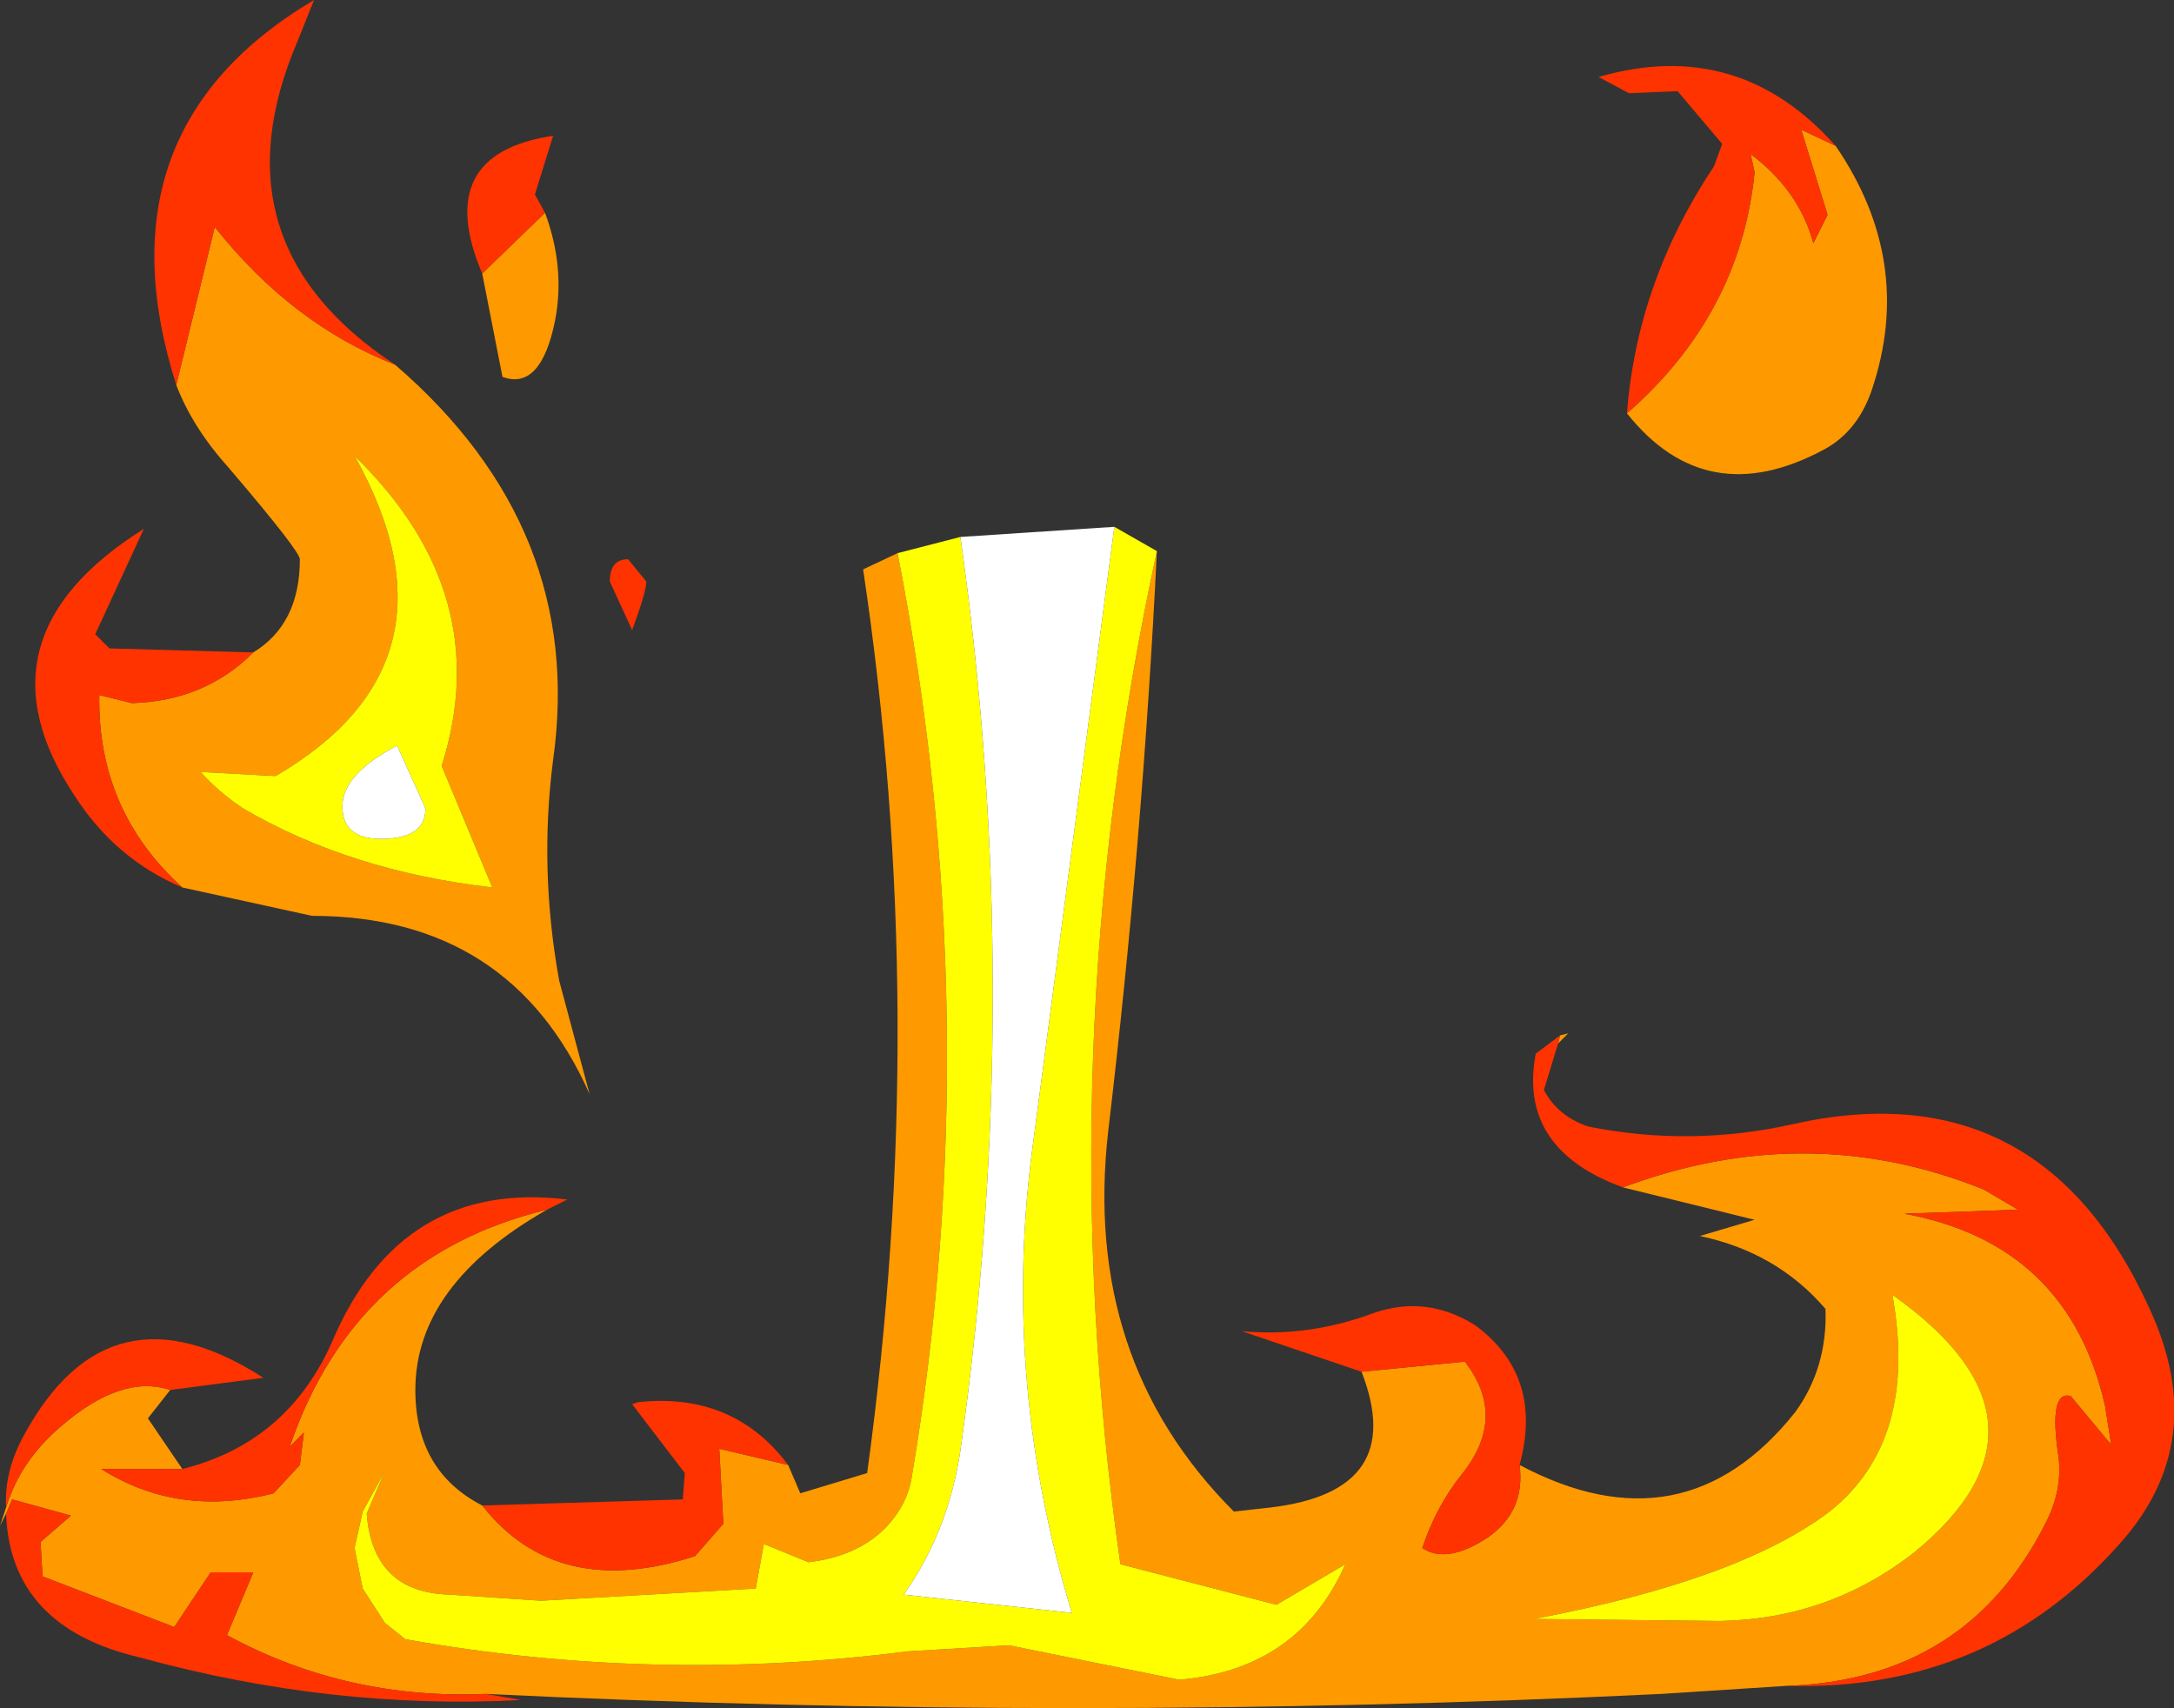 <?xml version="1.0" encoding="UTF-8" standalone="no"?>
<svg xmlns:xlink="http://www.w3.org/1999/xlink" height="42.15px" width="53.65px" xmlns="http://www.w3.org/2000/svg">
  <rect width="100%" height="100%" fill="#333333" stroke="none"/>
  <g transform="matrix(1.0, 0.0, 0.0, 1.0, 20.3, 34.95)">
    <path d="M19.85 -24.75 Q22.65 -27.2 23.0 -30.7 L22.9 -31.15 Q24.1 -30.25 24.45 -28.95 L24.8 -29.65 24.15 -31.75 25.0 -31.35 Q26.95 -28.5 25.9 -25.35 25.55 -24.3 24.7 -23.85 21.8 -22.3 19.85 -24.75 M-0.85 1.2 L-0.55 1.9 1.1 1.4 Q2.65 -9.9 1.0 -20.9 L1.85 -21.3 Q4.1 -9.8 2.2 1.5 2.1 2.15 1.6 2.7 0.9 3.45 -0.35 3.6 L-1.45 3.15 -1.65 4.25 -6.95 4.55 -9.2 4.4 Q-11.1 4.35 -11.25 2.4 L-10.8 1.35 -11.35 2.35 -11.55 3.25 -11.35 4.25 -10.8 5.1 -10.3 5.5 Q-4.15 6.6 2.1 5.8 L4.6 5.65 8.8 6.5 Q11.75 6.25 12.9 3.65 L11.2 4.65 7.35 3.65 Q5.55 -8.9 8.25 -21.35 7.9 -14.2 7.05 -7.05 6.4 -1.4 10.15 2.35 L11.05 2.25 Q14.45 1.85 13.3 -1.1 L15.85 -1.35 Q16.9 0.0 15.8 1.4 15.15 2.2 14.8 3.25 15.4 3.65 16.4 3.0 17.35 2.35 17.2 1.2 21.25 3.35 24.0 -0.1 24.8 -1.2 24.75 -2.65 23.55 -4.05 21.65 -4.45 L23.0 -4.85 19.75 -5.65 Q24.3 -7.35 28.65 -5.6 L29.5 -5.1 26.7 -5.0 Q30.75 -4.25 31.65 -0.25 L31.8 0.7 30.8 -0.5 Q30.25 -0.65 30.5 1.0 30.6 1.8 30.2 2.6 28.25 6.5 23.8 6.65 L20.7 6.85 Q6.2 7.55 -8.3 6.85 -11.75 7.0 -14.7 5.4 L-14.05 3.85 -15.1 3.85 -16.0 5.2 -19.25 3.95 -19.3 3.1 -18.55 2.45 -20.0 2.05 -20.15 2.4 -20.3 2.7 -20.15 2.25 Q-19.8 1.1 -18.8 0.25 -17.3 -1.05 -16.1 -0.65 L-16.65 0.05 -15.8 1.3 -17.8 1.3 Q-15.9 2.5 -13.55 1.9 L-12.9 1.2 -12.8 0.4 -13.15 0.75 Q-11.55 -3.95 -6.8 -5.1 -10.05 -3.25 -10.05 -0.65 -10.05 1.35 -8.4 2.2 -6.55 4.55 -3.15 3.45 L-2.45 2.65 -2.55 0.8 -0.85 1.2 M18.2 -9.4 L18.4 -9.45 18.15 -9.2 18.2 -9.4 M26.95 3.35 Q30.85 0.15 26.4 -3.0 27.05 0.6 24.85 2.35 22.6 4.05 17.55 5.0 L22.15 5.05 Q24.85 5.0 26.95 3.35 M-15.95 -25.45 L-15.0 -29.35 Q-13.1 -26.95 -10.55 -25.95 -5.85 -21.9 -6.65 -16.2 -7.0 -13.5 -6.5 -10.75 L-5.75 -7.95 Q-7.7 -12.35 -12.6 -12.35 L-15.8 -13.05 Q-17.9 -14.95 -17.85 -17.8 L-17.05 -17.6 Q-15.25 -17.65 -14.05 -18.85 -12.9 -19.55 -12.9 -21.15 -12.9 -21.35 -14.65 -23.4 -15.55 -24.4 -15.95 -25.45 M-8.4 -28.2 L-6.85 -29.7 Q-6.35 -28.35 -6.6 -27.05 -6.95 -25.3 -7.9 -25.65 L-8.4 -28.2 M-9.4 -16.05 Q-8.05 -20.3 -11.55 -23.7 -8.7 -18.6 -13.5 -15.8 L-15.35 -15.9 Q-14.9 -15.4 -14.3 -15.0 -11.65 -13.45 -8.15 -13.05 L-9.4 -16.05" fill="#ff9900" fill-rule="evenodd" stroke="none"/>
    <path d="M25.0 -31.35 L24.15 -31.75 24.8 -29.65 24.45 -28.95 Q24.1 -30.25 22.9 -31.15 L23.0 -30.7 Q22.65 -27.2 19.85 -24.75 20.1 -28.0 22.0 -30.85 L22.2 -31.4 21.1 -32.7 19.9 -32.65 19.15 -33.05 Q22.6 -34.05 25.0 -31.35 M13.3 -1.1 L10.35 -2.1 Q12.0 -1.95 13.6 -2.55 14.9 -3.0 16.1 -2.25 17.8 -1.0 17.2 1.2 17.35 2.35 16.4 3.0 15.4 3.65 14.8 3.25 15.15 2.2 15.8 1.4 16.9 0.0 15.85 -1.35 L13.3 -1.1 M19.75 -5.65 Q17.15 -6.6 17.6 -8.95 L18.2 -9.4 18.15 -9.2 17.8 -8.05 Q18.15 -7.4 18.9 -7.15 21.4 -6.65 23.9 -7.2 30.05 -8.6 32.75 -2.65 34.25 0.6 32.05 3.1 28.8 6.8 23.8 6.65 28.25 6.5 30.2 2.6 30.6 1.8 30.5 1.0 30.25 -0.65 30.8 -0.5 L31.8 0.7 31.65 -0.25 Q30.75 -4.25 26.7 -5.0 L29.5 -5.1 28.65 -5.6 Q24.3 -7.35 19.75 -5.65 M-8.3 6.85 L-7.45 7.0 Q-12.1 7.25 -16.85 5.95 -20.05 5.2 -20.15 2.4 L-20.0 2.05 -18.55 2.45 -19.3 3.1 -19.25 3.95 -16.0 5.2 -15.1 3.85 -14.05 3.85 -14.7 5.4 Q-11.75 7.0 -8.3 6.85 M-20.15 2.25 Q-20.2 1.35 -19.7 0.45 -17.6 -3.4 -13.8 -0.95 L-16.1 -0.65 Q-17.3 -1.05 -18.8 0.25 -19.8 1.1 -20.15 2.25 M-15.8 1.3 Q-13.2 0.65 -12.1 -1.85 -10.4 -5.85 -6.3 -5.35 L-6.8 -5.1 Q-11.55 -3.95 -13.15 0.75 L-12.8 0.4 -12.9 1.2 -13.55 1.9 Q-15.9 2.5 -17.8 1.3 L-15.8 1.3 M-8.4 2.2 L-3.45 2.05 -3.4 1.4 -4.7 -0.3 -4.55 -0.35 Q-2.2 -0.6 -0.85 1.2 L-2.55 0.8 -2.45 2.65 -3.15 3.45 Q-6.55 4.55 -8.4 2.2 M-10.55 -25.95 Q-13.1 -26.95 -15.0 -29.35 L-15.95 -25.45 Q-17.95 -31.75 -12.55 -34.95 L-12.95 -33.95 Q-15.1 -28.95 -10.55 -25.95 M-14.05 -18.85 Q-15.25 -17.65 -17.05 -17.6 L-17.85 -17.8 Q-17.9 -14.95 -15.8 -13.05 -17.45 -13.75 -18.45 -15.3 -21.05 -19.2 -16.75 -21.9 L-17.95 -19.3 -17.6 -18.95 -14.05 -18.85 M-6.85 -29.7 L-8.4 -28.2 Q-9.65 -31.15 -6.65 -31.6 L-7.1 -30.15 -6.85 -29.7 M-4.8 -21.15 L-4.35 -20.6 Q-4.35 -20.35 -4.7 -19.4 L-5.25 -20.6 Q-5.25 -21.15 -4.8 -21.15" fill="#ff3300" fill-rule="evenodd" stroke="none"/>
    <path d="M1.85 -21.3 L3.4 -21.7 Q5.0 -10.45 3.4 0.85 3.1 2.85 2.0 4.4 L6.15 4.85 Q4.45 -0.75 5.15 -6.4 L7.2 -21.95 8.25 -21.35 Q5.55 -8.9 7.35 3.65 L11.2 4.65 12.9 3.65 Q11.75 6.25 8.8 6.5 L4.6 5.65 2.1 5.8 Q-4.15 6.6 -10.3 5.5 L-10.8 5.1 -11.35 4.25 -11.55 3.25 -11.35 2.35 -10.8 1.35 -11.25 2.4 Q-11.1 4.35 -9.2 4.4 L-6.95 4.55 -1.65 4.25 -1.45 3.15 -0.35 3.6 Q0.9 3.45 1.6 2.7 2.1 2.15 2.2 1.5 4.1 -9.8 1.85 -21.3 M26.95 3.35 Q24.85 5.0 22.15 5.05 L17.55 5.0 Q22.6 4.05 24.85 2.35 27.05 0.6 26.4 -3.0 30.85 0.15 26.95 3.35 M-9.4 -16.05 L-8.15 -13.05 Q-11.65 -13.45 -14.3 -15.0 -14.9 -15.4 -15.35 -15.9 L-13.5 -15.8 Q-8.7 -18.6 -11.55 -23.7 -8.05 -20.3 -9.4 -16.05 M-10.9 -14.25 Q-9.8 -14.25 -9.8 -15.0 L-10.5 -16.55 Q-11.85 -15.85 -11.85 -15.05 -11.85 -14.25 -10.9 -14.25" fill="#ffff00" fill-rule="evenodd" stroke="none"/>
    <path d="M3.4 -21.7 L7.2 -21.95 5.15 -6.4 Q4.45 -0.75 6.15 4.85 L2.0 4.4 Q3.1 2.85 3.4 0.85 5.0 -10.45 3.4 -21.7 M-10.9 -14.25 Q-11.85 -14.25 -11.85 -15.05 -11.85 -15.85 -10.5 -16.55 L-9.8 -15.0 Q-9.8 -14.25 -10.9 -14.25" fill="#ffffff" fill-rule="evenodd" stroke="none"/>
  </g>
</svg>
